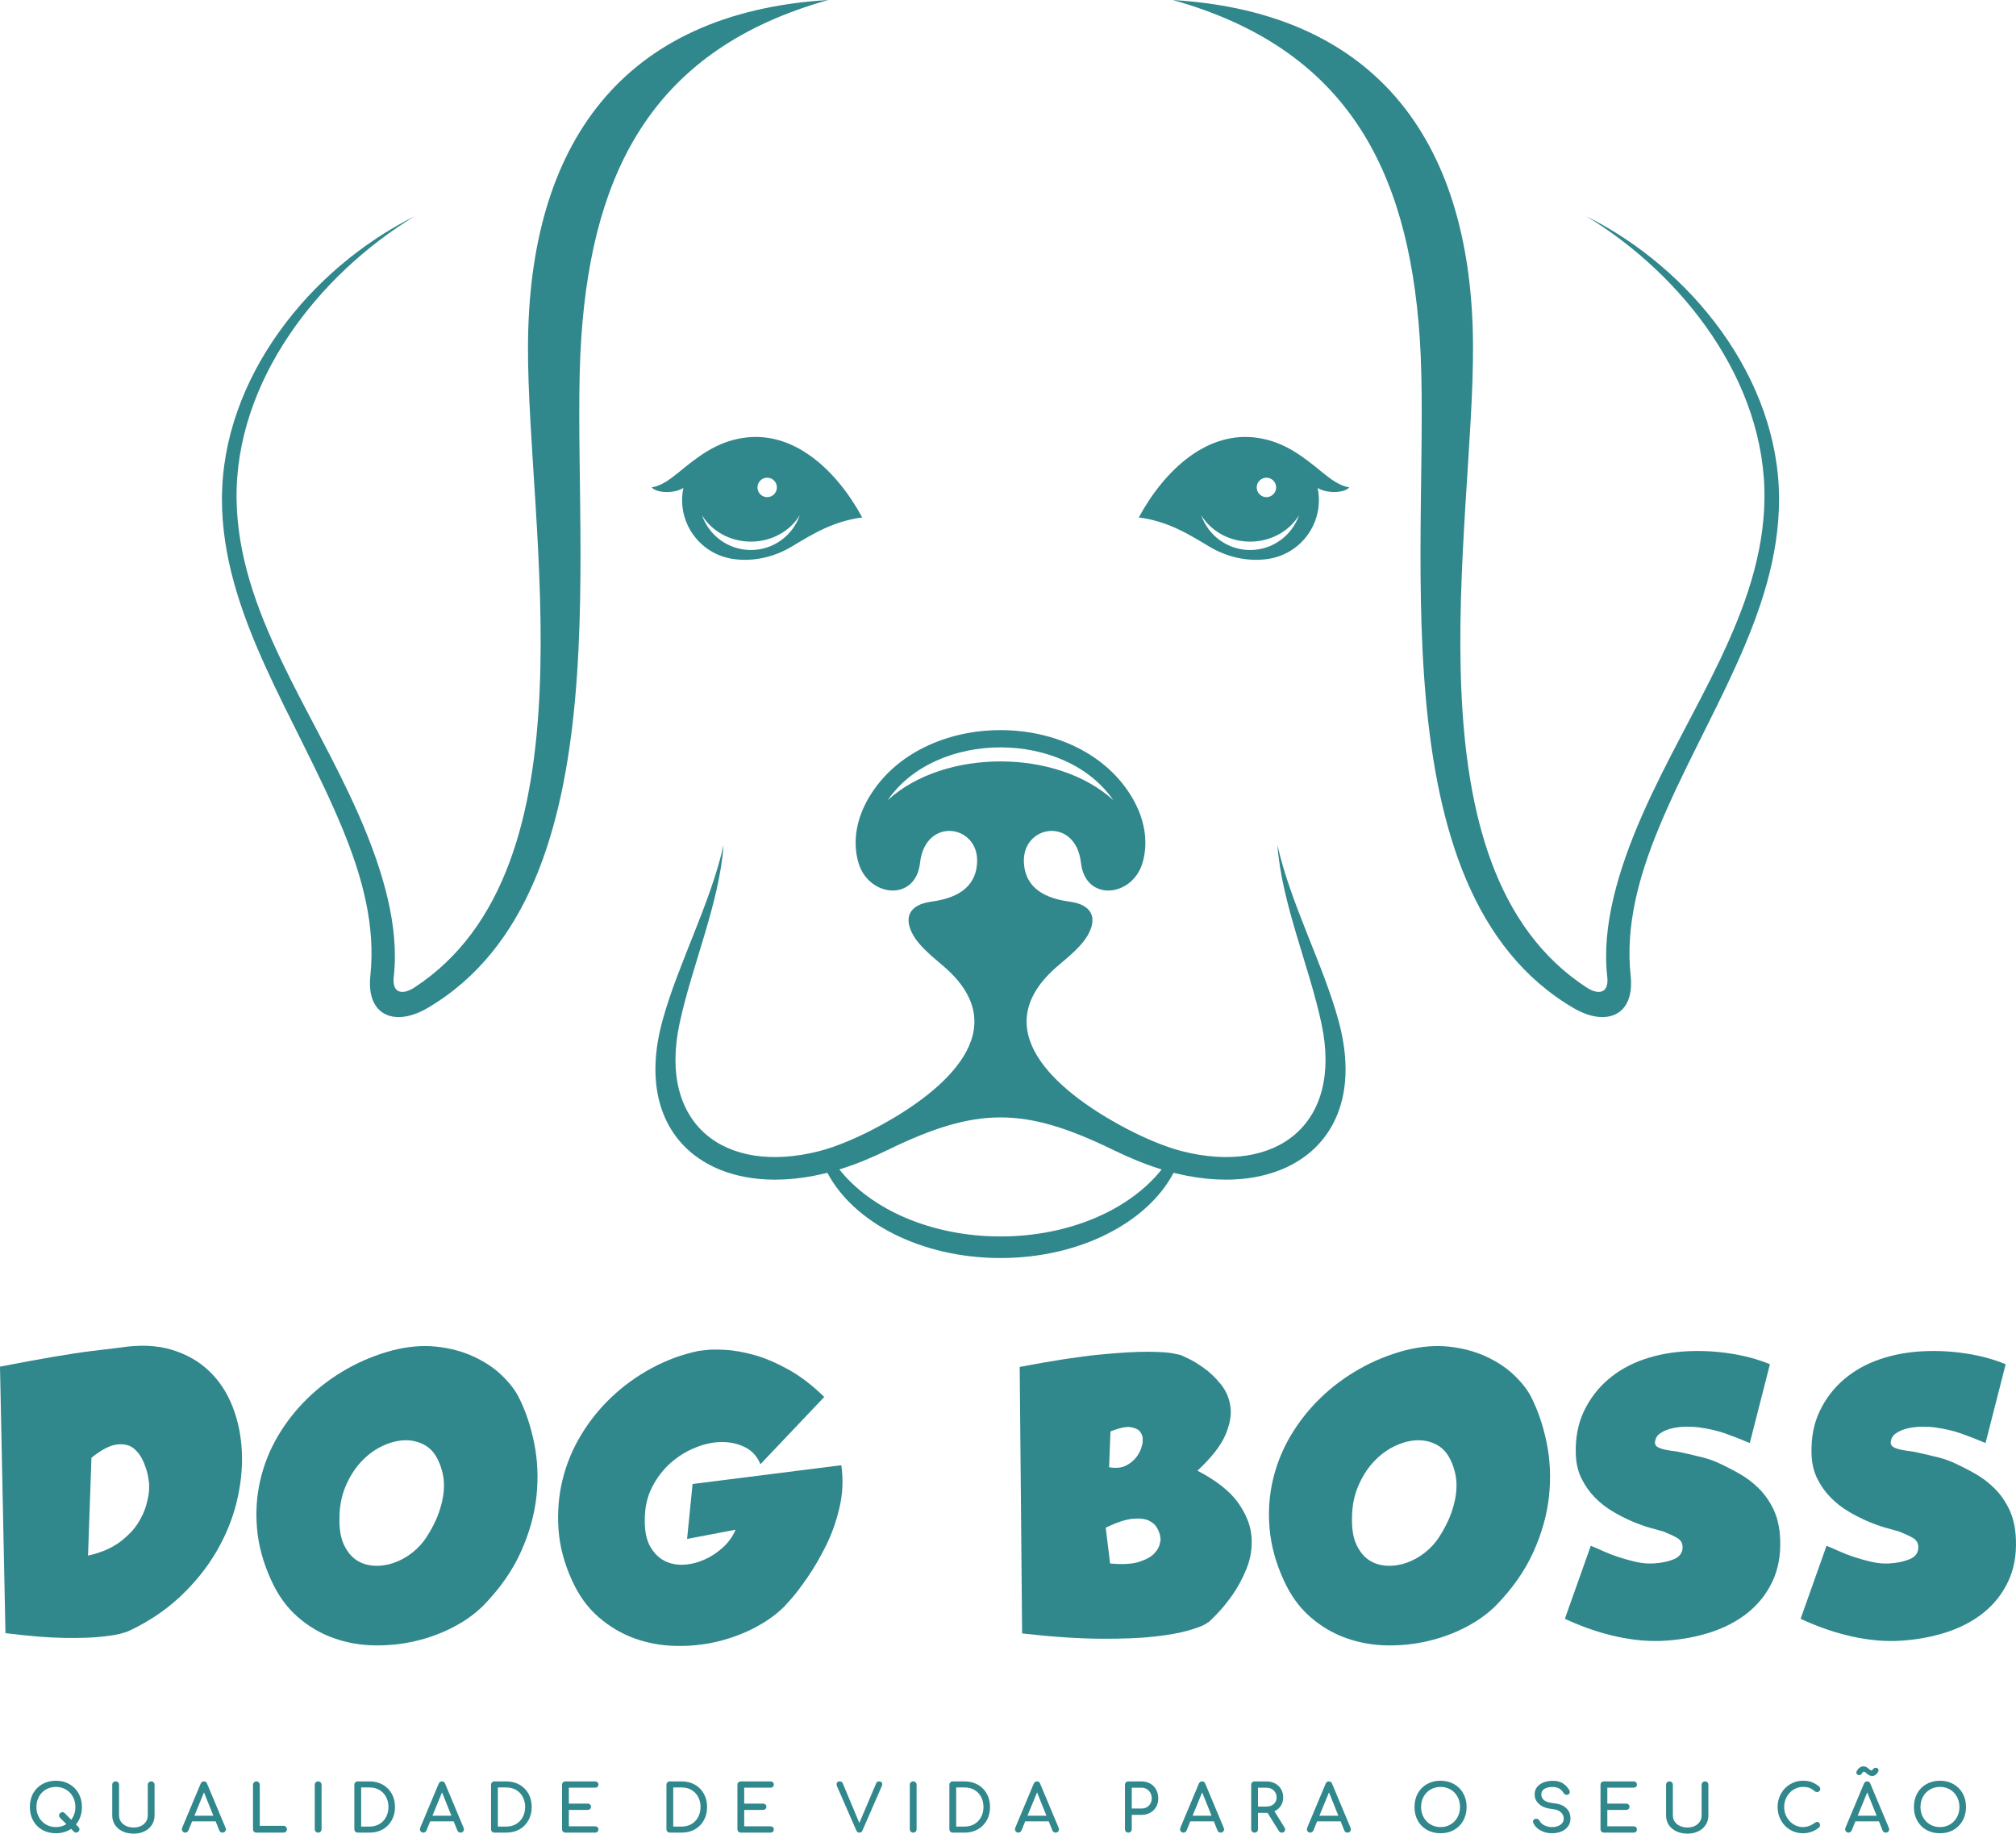 <?xml version="1.0" encoding="UTF-8" standalone="no"?>
<svg
   xmlns:dc="http://purl.org/dc/elements/1.1/"
   xmlns:cc="http://creativecommons.org/ns#"
   xmlns:rdf="http://www.w3.org/1999/02/22-rdf-syntax-ns#"
   xmlns:svg="http://www.w3.org/2000/svg"
   xmlns="http://www.w3.org/2000/svg"
   xmlns:xlink="http://www.w3.org/1999/xlink"
   xmlns:sodipodi="http://sodipodi.sourceforge.net/DTD/sodipodi-0.dtd"
   xmlns:inkscape="http://www.inkscape.org/namespaces/inkscape"
   width="782.542pt"
   height="711.667pt"
   viewBox="0 0 782.542 711.667"
   version="1.2"
   id="svg243"
   sodipodi:docname="dog-boss-logo-alt-transparent.svg"
   inkscape:version="1.0.2 (e86c870879, 2021-01-15, custom)">
  <sodipodi:namedview
     pagecolor="#ffffff"
     bordercolor="#666666"
     borderopacity="1"
     objecttolerance="10"
     gridtolerance="10"
     guidetolerance="10"
     inkscape:pageopacity="0"
     inkscape:pageshadow="2"
     inkscape:window-width="2560"
     inkscape:window-height="1017"
     id="namedview245"
     showgrid="false"
     inkscape:zoom="0.66875"
     inkscape:cx="487.08683"
     inkscape:cy="478.58854"
     inkscape:window-x="-8"
     inkscape:window-y="-8"
     inkscape:window-maximized="1"
     inkscape:current-layer="svg243" />
  <defs
     id="defs76">
    <g
       id="g71">
      <symbol
         overflow="visible"
         id="glyph0-0">
        <path
           style="stroke:none"
           d=""
           id="path2" />
      </symbol>
      <symbol
         overflow="visible"
         id="glyph0-1">
        <path
           style="stroke:none"
           d="m 5.562,-103.562 c 15.977,-3.094 27.785,-5.102 35.422,-6.031 7.633,-0.926 11.453,-1.391 11.453,-1.391 7.414,-1.145 13.992,-0.859 19.734,0.859 5.738,1.719 10.594,4.48 14.562,8.281 3.977,3.793 7.023,8.43 9.141,13.906 2.125,5.469 3.316,11.34 3.578,17.609 0.27,6.273 -0.414,12.742 -2.047,19.406 -1.637,6.668 -4.289,13.117 -7.953,19.344 -3.656,6.219 -8.336,12 -14.031,17.344 -5.699,5.344 -12.434,9.824 -20.203,13.438 0,0 -0.773,0.246 -2.312,0.734 C 51.363,0.414 48.758,0.852 45.094,1.25 41.426,1.656 36.547,1.812 30.453,1.719 24.367,1.633 16.781,1.02 7.688,-0.125 Z m 34.172,73.359 c 5.031,-1.145 9.113,-2.883 12.25,-5.219 3.133,-2.344 5.492,-4.77 7.078,-7.281 1.594,-2.52 2.719,-5.016 3.375,-7.484 0.664,-2.477 1,-4.422 1,-5.828 0,-1.5 0,-2.297 0,-2.391 0,-0.176 -0.137,-1.035 -0.406,-2.578 -0.262,-1.551 -0.836,-3.383 -1.719,-5.5 -0.875,-2.113 -2.109,-3.852 -3.703,-5.219 -1.594,-1.375 -3.762,-1.926 -6.5,-1.656 -2.73,0.262 -6.078,1.98 -10.047,5.156 z m 0,0"
           id="path5" />
      </symbol>
      <symbol
         overflow="visible"
         id="glyph0-2">
        <path
           style="stroke:none"
           d="m 84.625,-10.859 c -3.18,3.18 -7.043,5.961 -11.594,8.344 -4.543,2.387 -9.418,4.191 -14.625,5.422 C 53.195,4.145 47.832,4.719 42.312,4.625 36.789,4.539 31.492,3.594 26.422,1.781 21.348,-0.02 16.691,-2.773 12.453,-6.484 8.211,-10.191 4.77,-15.004 2.125,-20.922 -0.883,-27.547 -2.676,-34.125 -3.25,-40.656 c -0.57,-6.531 -0.148,-12.82 1.266,-18.875 1.406,-6.051 3.695,-11.77 6.875,-17.156 3.188,-5.383 7.031,-10.258 11.531,-14.625 4.5,-4.375 9.551,-8.148 15.156,-11.328 5.613,-3.176 11.598,-5.602 17.953,-7.281 6,-1.5 11.625,-1.961 16.875,-1.391 5.258,0.574 10.008,1.836 14.25,3.781 4.238,1.938 7.836,4.297 10.797,7.078 2.957,2.781 5.188,5.586 6.688,8.406 2.727,5.305 4.773,11.289 6.141,17.953 1.375,6.668 1.688,13.578 0.938,20.734 -0.75,7.148 -2.762,14.359 -6.031,21.641 -3.262,7.281 -8.117,14.234 -14.562,20.859 z M 67.016,-67.281 c -1.324,-2.82 -3.199,-4.848 -5.625,-6.078 -2.43,-1.238 -5.059,-1.77 -7.891,-1.594 -2.824,0.18 -5.695,0.996 -8.609,2.453 -2.906,1.449 -5.555,3.477 -7.938,6.078 -2.387,2.605 -4.355,5.762 -5.906,9.469 -1.543,3.711 -2.312,7.82 -2.312,12.328 -0.086,4.23 0.516,7.672 1.797,10.328 1.281,2.648 2.91,4.609 4.891,5.891 1.988,1.281 4.266,1.992 6.828,2.125 2.562,0.125 5.098,-0.25 7.609,-1.125 2.52,-0.883 4.883,-2.188 7.094,-3.906 2.207,-1.727 4.062,-3.738 5.562,-6.031 2.207,-3.445 3.816,-6.648 4.828,-9.609 1.02,-2.957 1.641,-5.672 1.859,-8.141 0.219,-2.469 0.102,-4.719 -0.344,-6.75 -0.438,-2.031 -1.055,-3.844 -1.844,-5.438 z m 0,0"
           id="path8" />
      </symbol>
      <symbol
         overflow="visible"
         id="glyph0-3">
        <path
           style="stroke:none"
           d="m 77.734,-65.688 c -1.23,-3 -3.195,-5.18 -5.891,-6.547 -2.688,-1.375 -5.711,-2.062 -9.062,-2.062 -3.273,0 -6.672,0.711 -10.203,2.125 -3.531,1.406 -6.758,3.391 -9.672,5.953 -2.906,2.562 -5.312,5.699 -7.219,9.406 -1.898,3.711 -2.844,7.902 -2.844,12.578 -0.086,4.324 0.598,7.789 2.047,10.391 1.457,2.605 3.312,4.484 5.562,5.641 2.258,1.148 4.754,1.652 7.484,1.516 2.738,-0.133 5.43,-0.797 8.078,-1.984 2.656,-1.188 5.062,-2.773 7.219,-4.766 2.164,-1.988 3.781,-4.266 4.844,-6.828 L 49.266,-36.688 51.391,-58 109.125,-65.297 c 0.801,5.562 0.562,11.062 -0.719,16.5 -1.281,5.43 -3.055,10.391 -5.312,14.891 -2.25,4.5 -4.609,8.543 -7.078,12.125 -2.469,3.574 -4.523,6.289 -6.156,8.141 -1.637,1.855 -2.543,2.871 -2.719,3.047 -3.18,3.18 -7.043,5.961 -11.594,8.344 -4.543,2.383 -9.418,4.191 -14.625,5.422 -5.211,1.238 -10.594,1.789 -16.156,1.656 -5.562,-0.125 -10.859,-1.094 -15.891,-2.906 -5.031,-1.812 -9.695,-4.57 -13.984,-8.281 -4.281,-3.707 -7.746,-8.52 -10.391,-14.438 -3,-6.613 -4.719,-13.207 -5.156,-19.781 -0.445,-6.582 0.078,-12.941 1.578,-19.078 1.5,-6.145 3.906,-11.953 7.219,-17.422 3.312,-5.477 7.285,-10.398 11.922,-14.766 4.633,-4.375 9.82,-8.102 15.562,-11.188 5.738,-3.094 11.785,-5.301 18.141,-6.625 0.176,0 1.125,-0.109 2.844,-0.328 1.727,-0.227 4.223,-0.254 7.484,-0.078 3.27,0.18 6.938,0.82 11,1.922 4.062,1.105 8.473,2.961 13.234,5.562 4.77,2.605 9.492,6.203 14.172,10.797 z m 0,0"
           id="path11" />
      </symbol>
      <symbol
         overflow="visible"
         id="glyph0-4">
        <path
           style="stroke:none"
           d=""
           id="path14" />
      </symbol>
      <symbol
         overflow="visible"
         id="glyph0-5">
        <path
           style="stroke:none"
           d="m 4.234,-103.438 c 12.445,-2.383 22.707,-3.973 30.781,-4.766 8.082,-0.789 14.461,-1.164 19.141,-1.125 4.688,0.043 7.957,0.266 9.812,0.672 1.852,0.398 2.781,0.594 2.781,0.594 0,0 0.898,0.422 2.703,1.266 1.812,0.836 3.863,2.07 6.156,3.703 2.301,1.625 4.488,3.699 6.562,6.219 2.082,2.512 3.363,5.422 3.844,8.734 0.488,3.312 -0.172,7.047 -1.984,11.203 -1.812,4.148 -5.414,8.734 -10.797,13.766 7.414,3.887 12.691,8.059 15.828,12.516 3.133,4.461 4.852,8.855 5.156,13.188 0.312,4.324 -0.352,8.469 -1.984,12.438 -1.625,3.969 -3.523,7.461 -5.688,10.469 -2.168,3 -4.156,5.406 -5.969,7.219 C 78.773,-5.539 77.875,-4.641 77.875,-4.641 77.781,-4.547 77.18,-4.164 76.078,-3.5 74.984,-2.844 72.82,-2.051 69.594,-1.125 66.375,-0.195 62.07,0.57 56.688,1.188 51.301,1.812 44.32,2.098 35.75,2.047 27.188,2.004 16.992,1.32 5.172,0 Z m 47.688,29.672 c 0,0 0.02,-0.504 0.062,-1.516 0.039,-1.02 -0.273,-1.992 -0.938,-2.922 -0.656,-0.926 -1.871,-1.539 -3.641,-1.844 -1.762,-0.312 -4.406,0.234 -7.938,1.641 L 38.938,-64.5 c 2.738,0.449 4.969,0.211 6.688,-0.719 1.719,-0.926 3.039,-2.031 3.969,-3.312 0.926,-1.281 1.547,-2.473 1.859,-3.578 0.312,-1.102 0.469,-1.656 0.469,-1.656 z m 7.016,37.344 c 0,-0.082 -0.07,-0.566 -0.203,-1.453 -0.137,-0.883 -0.539,-1.922 -1.203,-3.109 -0.656,-1.195 -1.734,-2.145 -3.234,-2.844 -1.5,-0.707 -3.602,-0.93 -6.297,-0.672 -2.688,0.262 -6.152,1.406 -10.391,3.438 l 1.719,13.906 c 4.863,0.449 8.641,0.23 11.328,-0.656 2.695,-0.883 4.641,-1.969 5.828,-3.25 1.188,-1.281 1.891,-2.492 2.109,-3.641 0.227,-1.145 0.344,-1.719 0.344,-1.719 z m 0,0"
           id="path17" />
      </symbol>
      <symbol
         overflow="visible"
         id="glyph0-6">
        <path
           style="stroke:none"
           d="m 55.891,-66.484 c 2.738,1.242 5.539,2.656 8.406,4.25 2.875,1.586 5.477,3.527 7.812,5.828 2.344,2.293 4.285,5.047 5.828,8.266 1.539,3.219 2.398,7.039 2.578,11.453 0.27,6.273 -0.746,11.812 -3.047,16.625 -2.293,4.812 -5.539,8.875 -9.734,12.188 -4.188,3.312 -9.199,5.875 -15.031,7.688 C 46.879,1.613 40.613,2.645 33.906,2.906 30.812,3 27.629,2.848 24.359,2.453 21.098,2.055 17.879,1.457 14.703,0.656 11.523,-0.133 8.43,-1.082 5.422,-2.188 c -3,-1.102 -5.82,-2.27 -8.469,-3.5 l 10.062,-28.344 c 1.32,0.531 2.91,1.219 4.766,2.062 1.852,0.836 3.836,1.605 5.953,2.312 2.125,0.699 4.332,1.312 6.625,1.844 2.301,0.531 4.555,0.75 6.766,0.656 3.258,-0.176 6.016,-0.75 8.266,-1.719 2.258,-0.969 3.344,-2.598 3.25,-4.891 -0.086,-1.5 -0.855,-2.645 -2.312,-3.438 -1.461,-0.801 -3.203,-1.598 -5.234,-2.391 -1.324,-0.352 -3.07,-0.836 -5.234,-1.453 -2.156,-0.625 -4.477,-1.461 -6.953,-2.516 -2.469,-1.062 -4.965,-2.344 -7.484,-3.844 -2.512,-1.5 -4.805,-3.305 -6.875,-5.422 C 6.473,-54.953 4.75,-57.406 3.375,-60.188 2.008,-62.969 1.281,-66.172 1.188,-69.797 1.008,-75.973 2.066,-81.469 4.359,-86.281 c 2.301,-4.812 5.438,-8.914 9.406,-12.312 3.977,-3.406 8.613,-6.008 13.906,-7.812 5.301,-1.812 10.953,-2.852 16.953,-3.125 5.562,-0.258 11.078,0.031 16.547,0.875 5.477,0.836 10.602,2.219 15.375,4.156 l -7.812,30.594 c -3.531,-1.5 -6.758,-2.754 -9.672,-3.766 C 56.156,-78.691 52.758,-79.469 48.875,-80 c -1.156,-0.164 -2.703,-0.25 -4.641,-0.25 -1.855,0 -3.688,0.199 -5.5,0.594 -1.812,0.398 -3.383,1.039 -4.703,1.922 -1.324,0.875 -2.027,2.109 -2.109,3.703 0,0.711 0.328,1.262 0.984,1.656 0.664,0.398 1.461,0.703 2.391,0.922 0.926,0.219 1.875,0.398 2.844,0.531 0.969,0.137 1.766,0.246 2.391,0.328 2.551,0.531 4.555,0.977 6.016,1.328 1.457,0.355 2.188,0.531 2.188,0.531 2.469,0.531 4.852,1.281 7.156,2.25 z m 0,0"
           id="path20" />
      </symbol>
      <symbol
         overflow="visible"
         id="glyph1-0">
        <path
           style="stroke:none"
           d="m 14,-19.875 c 0.301,0 0.551,0.105 0.75,0.312 0.207,0.211 0.312,0.461 0.312,0.75 v 17.75 c 0,0.281 -0.105,0.531 -0.312,0.75 C 14.551,-0.102 14.301,0 14,0 H 2.031 C 1.727,0 1.469,-0.102 1.25,-0.312 1.039,-0.531 0.938,-0.781 0.938,-1.062 v -17.75 c 0,-0.289 0.102,-0.539 0.312,-0.75 0.219,-0.207 0.477,-0.312 0.781,-0.312 z M 2.844,-18 V -1.906 H 13.188 V -18 Z M 10,-13.078 C 10,-13.617 9.82,-14.062 9.469,-14.406 9.125,-14.75 8.68,-14.922 8.141,-14.922 c -0.699,0 -1.234,0.188 -1.609,0.562 -0.367,0.375 -0.547,0.914 -0.547,1.609 0,0.293 -0.094,0.527 -0.281,0.703 -0.188,0.18 -0.43,0.266 -0.719,0.266 -0.273,0 -0.5,-0.094 -0.688,-0.281 -0.188,-0.188 -0.281,-0.414 -0.281,-0.688 0,-1.188 0.379,-2.145 1.141,-2.875 0.77,-0.727 1.766,-1.094 2.984,-1.094 1.102,0 2.008,0.34 2.719,1.016 0.719,0.68 1.078,1.555 1.078,2.625 0,0.867 -0.195,1.586 -0.578,2.156 -0.375,0.562 -0.949,1.152 -1.719,1.766 -0.199,0.168 -0.367,0.402 -0.5,0.703 -0.125,0.305 -0.188,0.609 -0.188,0.922 C 8.953,-7.238 8.863,-7 8.688,-6.812 8.508,-6.633 8.281,-6.547 8,-6.547 7.707,-6.547 7.469,-6.633 7.281,-6.812 7.094,-7 7,-7.238 7,-7.531 c 0,-0.488 0.125,-0.988 0.375,-1.5 0.258,-0.508 0.602,-0.953 1.031,-1.328 C 8.977,-10.848 9.383,-11.27 9.625,-11.625 9.875,-11.988 10,-12.473 10,-13.078 Z m -2,7.219 c 0.332,0 0.625,0.133 0.875,0.391 0.258,0.25 0.391,0.547 0.391,0.891 0,0.336 -0.125,0.633 -0.375,0.891 -0.242,0.25 -0.539,0.375 -0.891,0.375 -0.344,0 -0.648,-0.117 -0.906,-0.359 -0.25,-0.25 -0.375,-0.551 -0.375,-0.906 0,-0.344 0.125,-0.641 0.375,-0.891 C 7.352,-5.727 7.656,-5.859 8,-5.859 Z m 0,0"
           id="path23" />
      </symbol>
      <symbol
         overflow="visible"
         id="glyph1-1">
        <path
           style="stroke:none"
           d="m 20.484,-2.188 c 0.258,0.273 0.391,0.57 0.391,0.891 0,0.344 -0.133,0.641 -0.391,0.891 C 20.211,-0.133 19.914,0 19.594,0 19.289,0 18.988,-0.133 18.688,-0.406 L 17.641,-1.453 C 15.941,-0.316 13.973,0.25 11.734,0.25 9.766,0.25 8.008,-0.18 6.469,-1.047 4.938,-1.91 3.742,-3.117 2.891,-4.672 2.047,-6.223 1.625,-7.984 1.625,-9.953 c 0,-1.969 0.422,-3.723 1.266,-5.266 0.852,-1.539 2.047,-2.742 3.578,-3.609 1.539,-0.875 3.297,-1.312 5.266,-1.312 1.945,0 3.688,0.438 5.219,1.312 1.539,0.867 2.738,2.07 3.594,3.609 0.863,1.543 1.297,3.297 1.297,5.266 0,1.344 -0.203,2.594 -0.609,3.75 -0.398,1.148 -0.969,2.164 -1.719,3.047 z m -8.75,0.047 c 1.531,0 2.891,-0.379 4.078,-1.141 l -2.453,-2.453 c -0.273,-0.301 -0.406,-0.602 -0.406,-0.906 0,-0.32 0.133,-0.617 0.406,-0.891 0.27,-0.27 0.578,-0.406 0.922,-0.406 0.332,0 0.629,0.137 0.891,0.406 l 2.516,2.547 c 1.07,-1.406 1.609,-3.062 1.609,-4.969 0,-1.457 -0.324,-2.781 -0.969,-3.969 -0.648,-1.188 -1.543,-2.117 -2.688,-2.797 -1.148,-0.676 -2.449,-1.016 -3.906,-1.016 -1.461,0 -2.762,0.34 -3.906,1.016 -1.148,0.68 -2.043,1.609 -2.688,2.797 -0.648,1.188 -0.969,2.512 -0.969,3.969 0,1.461 0.32,2.781 0.969,3.969 0.645,1.188 1.547,2.125 2.703,2.812 1.156,0.688 2.453,1.031 3.891,1.031 z m 0,0"
           id="path26" />
      </symbol>
      <symbol
         overflow="visible"
         id="glyph1-2">
        <path
           style="stroke:none"
           d="M 10.875,0.406 C 9.258,0.406 7.816,0.102 6.547,-0.5 5.285,-1.102 4.301,-1.938 3.594,-3 2.895,-4.07 2.547,-5.297 2.547,-6.672 V -18.562 c 0,-0.383 0.125,-0.695 0.375,-0.938 C 3.18,-19.75 3.5,-19.875 3.875,-19.875 c 0.383,0 0.695,0.125 0.938,0.375 0.25,0.242 0.375,0.555 0.375,0.938 v 11.891 c 0,0.906 0.238,1.715 0.719,2.422 0.488,0.711 1.16,1.266 2.016,1.672 0.863,0.398 1.848,0.594 2.953,0.594 1.051,0 1.988,-0.195 2.812,-0.594 0.832,-0.406 1.484,-0.961 1.953,-1.672 0.469,-0.707 0.703,-1.516 0.703,-2.422 V -18.562 c 0,-0.383 0.125,-0.695 0.375,-0.938 0.258,-0.25 0.578,-0.375 0.953,-0.375 0.363,0 0.672,0.125 0.922,0.375 0.25,0.242 0.375,0.555 0.375,0.938 v 11.891 c 0,1.367 -0.344,2.586 -1.031,3.656 C 17.25,-1.941 16.285,-1.102 15.047,-0.5 13.816,0.102 12.426,0.406 10.875,0.406 Z m 0,0"
           id="path29" />
      </symbol>
      <symbol
         overflow="visible"
         id="glyph1-3">
        <path
           style="stroke:none"
           d="m 17.406,-1.859 c 0.082,0.219 0.125,0.406 0.125,0.562 0,0.355 -0.125,0.664 -0.375,0.922 -0.25,0.25 -0.562,0.375 -0.938,0.375 -0.262,0 -0.508,-0.07 -0.734,-0.219 -0.23,-0.145 -0.398,-0.344 -0.5,-0.594 L 13.562,-4.375 H 4.422 l -1.438,3.562 C 2.859,-0.562 2.688,-0.363 2.469,-0.219 2.25,-0.07 2.008,0 1.75,0 1.383,0 1.078,-0.129 0.828,-0.391 c -0.25,-0.258 -0.375,-0.57 -0.375,-0.938 0,-0.164 0.039,-0.359 0.125,-0.578 l 7.156,-17.078 c 0.258,-0.594 0.676,-0.891 1.25,-0.891 0.613,0 1.031,0.297 1.25,0.891 z M 5.312,-6.562 h 7.359 L 9.031,-15.625 Z m 0,0"
           id="path32" />
      </symbol>
      <symbol
         overflow="visible"
         id="glyph1-4">
        <path
           style="stroke:none"
           d="M 3.844,0 C 3.469,0 3.156,-0.125 2.906,-0.375 2.664,-0.633 2.547,-0.953 2.547,-1.328 V -18.562 c 0,-0.363 0.125,-0.672 0.375,-0.922 0.258,-0.258 0.566,-0.391 0.922,-0.391 0.375,0 0.688,0.133 0.938,0.391 0.258,0.25 0.391,0.559 0.391,0.922 V -2.641 H 14.375 c 0.375,0 0.688,0.125 0.938,0.375 0.258,0.25 0.391,0.562 0.391,0.938 0,0.375 -0.133,0.695 -0.391,0.953 C 15.062,-0.125 14.75,0 14.375,0 Z m 0,0"
           id="path35" />
      </symbol>
      <symbol
         overflow="visible"
         id="glyph1-5">
        <path
           style="stroke:none"
           d="M 3.875,0 C 3.5,0 3.18,-0.125 2.922,-0.375 c -0.25,-0.258 -0.375,-0.578 -0.375,-0.953 V -18.562 c 0,-0.383 0.125,-0.695 0.375,-0.938 C 3.18,-19.75 3.5,-19.875 3.875,-19.875 c 0.383,0 0.695,0.125 0.938,0.375 0.25,0.242 0.375,0.555 0.375,0.938 v 17.234 c 0,0.375 -0.125,0.695 -0.375,0.953 C 4.57,-0.125 4.258,0 3.875,0 Z m 0,0"
           id="path38" />
      </symbol>
      <symbol
         overflow="visible"
         id="glyph1-6">
        <path
           style="stroke:none"
           d="M 3.875,0 C 3.5,0 3.18,-0.125 2.922,-0.375 c -0.25,-0.258 -0.375,-0.578 -0.375,-0.953 V -18.562 c 0,-0.383 0.125,-0.695 0.375,-0.938 C 3.18,-19.75 3.5,-19.875 3.875,-19.875 h 4.594 c 1.926,0 3.633,0.43 5.125,1.281 1.488,0.844 2.648,2.016 3.484,3.516 0.832,1.5 1.25,3.211 1.25,5.125 0,1.918 -0.418,3.633 -1.25,5.141 -0.836,1.512 -1.996,2.695 -3.484,3.547 C 12.102,-0.422 10.395,0 8.469,0 Z m 4.594,-2.344 c 1.414,0 2.676,-0.32 3.781,-0.969 1.113,-0.645 1.977,-1.547 2.594,-2.703 0.625,-1.164 0.938,-2.477 0.938,-3.938 0,-1.457 -0.312,-2.766 -0.938,-3.922 -0.617,-1.156 -1.48,-2.051 -2.594,-2.688 -1.105,-0.645 -2.367,-0.969 -3.781,-0.969 H 5.188 v 15.188 z m 0,0"
           id="path41" />
      </symbol>
      <symbol
         overflow="visible"
         id="glyph1-7">
        <path
           style="stroke:none"
           d="M 3.875,0 C 3.5,0 3.18,-0.125 2.922,-0.375 c -0.25,-0.258 -0.375,-0.578 -0.375,-0.953 V -18.562 c 0,-0.383 0.125,-0.695 0.375,-0.938 C 3.18,-19.75 3.5,-19.875 3.875,-19.875 h 11.5 c 0.383,0 0.695,0.117 0.938,0.344 0.238,0.23 0.359,0.531 0.359,0.906 0,0.355 -0.121,0.641 -0.359,0.859 -0.242,0.219 -0.555,0.328 -0.938,0.328 H 5.188 V -11.25 H 12.5 c 0.375,0 0.68,0.117 0.922,0.344 0.25,0.23 0.375,0.523 0.375,0.875 0,0.355 -0.125,0.648 -0.375,0.875 C 13.18,-8.926 12.875,-8.812 12.5,-8.812 H 5.188 v 6.375 H 15.375 c 0.383,0 0.695,0.109 0.938,0.328 0.238,0.219 0.359,0.508 0.359,0.859 0,0.375 -0.121,0.68 -0.359,0.906 C 16.07,-0.113 15.758,0 15.375,0 Z m 0,0"
           id="path44" />
      </symbol>
      <symbol
         overflow="visible"
         id="glyph1-8">
        <path
           style="stroke:none"
           d=""
           id="path47" />
      </symbol>
      <symbol
         overflow="visible"
         id="glyph1-9">
        <path
           style="stroke:none"
           d="m 17.047,-19.875 c 0.375,0 0.664,0.105 0.875,0.312 0.219,0.199 0.328,0.461 0.328,0.781 0,0.199 -0.055,0.418 -0.156,0.656 L 10.562,-0.844 C 10.344,-0.281 9.941,0 9.359,0 8.816,0 8.422,-0.281 8.172,-0.844 L 0.719,-17.891 c -0.137,-0.352 -0.203,-0.648 -0.203,-0.891 0,-0.344 0.102,-0.609 0.312,-0.797 0.207,-0.195 0.5,-0.297 0.875,-0.297 0.594,0 1,0.262 1.219,0.781 l 6.422,15.375 6.516,-15.375 C 15.973,-19.395 16.125,-19.598 16.312,-19.703 16.5,-19.816 16.742,-19.875 17.047,-19.875 Z m 0,0"
           id="path50" />
      </symbol>
      <symbol
         overflow="visible"
         id="glyph1-10">
        <path
           style="stroke:none"
           d="M 3.875,0 C 3.5,0 3.18,-0.125 2.922,-0.375 c -0.25,-0.258 -0.375,-0.578 -0.375,-0.953 V -18.562 c 0,-0.383 0.125,-0.695 0.375,-0.938 C 3.18,-19.75 3.5,-19.875 3.875,-19.875 h 5.078 c 1.258,0 2.383,0.281 3.375,0.844 1,0.555 1.77,1.328 2.312,2.328 0.551,1 0.828,2.141 0.828,3.422 0,1.242 -0.277,2.344 -0.828,3.312 -0.543,0.961 -1.312,1.715 -2.312,2.266 -0.992,0.543 -2.117,0.812 -3.375,0.812 H 5.188 v 5.562 c 0,0.375 -0.125,0.695 -0.375,0.953 C 4.57,-0.125 4.258,0 3.875,0 Z m 5.078,-9.344 c 1.156,0 2.109,-0.367 2.859,-1.109 0.75,-0.738 1.125,-1.68 1.125,-2.828 0,-1.207 -0.375,-2.203 -1.125,-2.984 -0.75,-0.781 -1.703,-1.172 -2.859,-1.172 H 5.188 v 8.094 z m 0,0"
           id="path53" />
      </symbol>
      <symbol
         overflow="visible"
         id="glyph1-11">
        <path
           style="stroke:none"
           d="m 15.453,-2.031 c 0.164,0.273 0.25,0.547 0.25,0.828 0,0.344 -0.117,0.633 -0.344,0.859 C 15.129,-0.113 14.82,0 14.438,0 c -0.5,0 -0.887,-0.211 -1.156,-0.641 L 8.906,-7.656 H 5.188 v 6.328 c 0,0.375 -0.125,0.695 -0.375,0.953 C 4.57,-0.125 4.258,0 3.875,0 3.5,0 3.18,-0.125 2.922,-0.375 c -0.25,-0.258 -0.375,-0.578 -0.375,-0.953 V -18.562 c 0,-0.383 0.125,-0.695 0.375,-0.938 C 3.18,-19.75 3.5,-19.875 3.875,-19.875 h 4.578 c 1.25,0 2.367,0.266 3.359,0.797 1,0.523 1.773,1.258 2.328,2.203 0.551,0.949 0.828,2.031 0.828,3.25 0,1.211 -0.309,2.281 -0.922,3.219 -0.605,0.93 -1.434,1.633 -2.484,2.109 z m -7,-8.078 c 1.156,0 2.102,-0.32 2.844,-0.969 0.75,-0.656 1.125,-1.504 1.125,-2.547 0,-1.113 -0.375,-2.023 -1.125,-2.734 -0.742,-0.719 -1.688,-1.078 -2.844,-1.078 H 5.188 v 7.328 z m 0,0"
           id="path56" />
      </symbol>
      <symbol
         overflow="visible"
         id="glyph1-12">
        <path
           style="stroke:none"
           d="M 11.734,0.25 C 9.766,0.25 8.008,-0.18 6.469,-1.047 4.938,-1.91 3.742,-3.117 2.891,-4.672 2.047,-6.223 1.625,-7.984 1.625,-9.953 c 0,-1.969 0.422,-3.723 1.266,-5.266 0.852,-1.539 2.047,-2.742 3.578,-3.609 1.539,-0.875 3.297,-1.312 5.266,-1.312 1.945,0 3.688,0.438 5.219,1.312 1.539,0.867 2.738,2.07 3.594,3.609 0.863,1.543 1.297,3.297 1.297,5.266 0,1.969 -0.434,3.73 -1.297,5.281 C 19.691,-3.117 18.5,-1.91 16.969,-1.047 15.445,-0.18 13.703,0.25 11.734,0.25 Z m 0,-2.391 c 1.438,0 2.734,-0.344 3.891,-1.031 1.156,-0.688 2.055,-1.625 2.703,-2.812 0.645,-1.188 0.969,-2.508 0.969,-3.969 0,-1.457 -0.324,-2.781 -0.969,-3.969 -0.648,-1.188 -1.543,-2.117 -2.688,-2.797 -1.148,-0.676 -2.449,-1.016 -3.906,-1.016 -1.461,0 -2.762,0.34 -3.906,1.016 -1.148,0.68 -2.043,1.609 -2.688,2.797 -0.648,1.188 -0.969,2.512 -0.969,3.969 0,1.461 0.32,2.781 0.969,3.969 0.645,1.188 1.547,2.125 2.703,2.812 1.156,0.688 2.453,1.031 3.891,1.031 z m 0,0"
           id="path59" />
      </symbol>
      <symbol
         overflow="visible"
         id="glyph1-13">
        <path
           style="stroke:none"
           d="m 8.859,0.25 c -1.648,0 -3.148,-0.367 -4.5,-1.109 -1.344,-0.75 -2.273,-1.727 -2.781,-2.938 -0.086,-0.195 -0.125,-0.363 -0.125,-0.5 0,-0.258 0.094,-0.484 0.281,-0.672 C 1.922,-5.164 2.176,-5.301 2.5,-5.375 c 0.051,-0.008 0.133,-0.016 0.25,-0.016 0.27,0 0.523,0.086 0.766,0.25 0.25,0.156 0.438,0.371 0.562,0.641 0.301,0.656 0.898,1.215 1.797,1.672 0.906,0.461 1.898,0.688 2.984,0.688 1.27,0 2.344,-0.289 3.219,-0.875 0.883,-0.582 1.328,-1.383 1.328,-2.406 0,-0.969 -0.375,-1.797 -1.125,-2.484 -0.742,-0.688 -1.871,-1.102 -3.391,-1.25 C 6.785,-9.363 5.129,-9.977 3.922,-11 c -1.211,-1.031 -1.812,-2.316 -1.812,-3.859 0,-1.094 0.305,-2.031 0.922,-2.812 0.625,-0.789 1.473,-1.395 2.547,-1.812 1.082,-0.414 2.297,-0.625 3.641,-0.625 1.457,0 2.688,0.297 3.688,0.891 1,0.594 1.848,1.445 2.547,2.547 0.195,0.324 0.297,0.633 0.297,0.922 0,0.367 -0.168,0.668 -0.5,0.906 -0.188,0.125 -0.414,0.188 -0.672,0.188 -0.25,0 -0.484,-0.062 -0.703,-0.188 -0.219,-0.133 -0.391,-0.312 -0.516,-0.531 -0.461,-0.758 -1.031,-1.336 -1.719,-1.734 -0.688,-0.406 -1.559,-0.609 -2.609,-0.609 -1.293,0 -2.34,0.25 -3.141,0.75 -0.793,0.5 -1.188,1.23 -1.188,2.188 0,0.875 0.352,1.609 1.062,2.203 0.719,0.594 1.992,0.984 3.828,1.172 2.039,0.211 3.617,0.828 4.734,1.859 1.125,1.023 1.688,2.371 1.688,4.047 0,1.219 -0.336,2.266 -1,3.141 -0.656,0.875 -1.539,1.531 -2.641,1.969 C 11.281,0.035 10.109,0.25 8.859,0.25 Z m 0,0"
           id="path62" />
      </symbol>
      <symbol
         overflow="visible"
         id="glyph1-14">
        <path
           style="stroke:none"
           d="m 11.453,0.25 c -1.812,0 -3.477,-0.445 -4.984,-1.344 -1.5,-0.895 -2.684,-2.125 -3.547,-3.688 C 2.055,-6.344 1.625,-8.066 1.625,-9.953 c 0,-1.863 0.43,-3.57 1.297,-5.125 0.863,-1.551 2.047,-2.781 3.547,-3.688 1.508,-0.914 3.172,-1.375 4.984,-1.375 1.289,0 2.406,0.172 3.344,0.516 0.945,0.344 1.906,0.906 2.875,1.688 0.195,0.148 0.328,0.305 0.391,0.469 0.07,0.156 0.109,0.344 0.109,0.562 0,0.344 -0.125,0.625 -0.375,0.844 -0.242,0.219 -0.523,0.328 -0.844,0.328 -0.324,0 -0.621,-0.109 -0.891,-0.328 -0.699,-0.594 -1.383,-1.02 -2.047,-1.281 -0.656,-0.258 -1.512,-0.391 -2.562,-0.391 -1.324,0 -2.543,0.352 -3.656,1.047 C 6.691,-16 5.812,-15.055 5.156,-13.859 c -0.656,1.199 -0.984,2.5 -0.984,3.906 0,1.43 0.328,2.734 0.984,3.922 0.656,1.188 1.535,2.133 2.641,2.828 1.113,0.699 2.332,1.047 3.656,1.047 1.625,0 3.188,-0.562 4.688,-1.688 0.281,-0.207 0.562,-0.312 0.844,-0.312 0.312,0 0.57,0.117 0.781,0.344 0.219,0.23 0.328,0.531 0.328,0.906 0,0.367 -0.137,0.684 -0.406,0.953 C 15.852,-0.484 13.773,0.25 11.453,0.25 Z m 0,0"
           id="path65" />
      </symbol>
      <symbol
         overflow="visible"
         id="glyph1-15">
        <path
           style="stroke:none"
           d="m 17.406,-1.859 c 0.082,0.219 0.125,0.406 0.125,0.562 0,0.355 -0.125,0.664 -0.375,0.922 -0.25,0.25 -0.562,0.375 -0.938,0.375 -0.262,0 -0.508,-0.07 -0.734,-0.219 -0.23,-0.145 -0.398,-0.344 -0.5,-0.594 L 13.562,-4.375 H 4.422 l -1.438,3.562 C 2.859,-0.562 2.688,-0.363 2.469,-0.219 2.25,-0.07 2.008,0 1.75,0 1.383,0 1.078,-0.129 0.828,-0.391 c -0.25,-0.258 -0.375,-0.57 -0.375,-0.938 0,-0.164 0.039,-0.359 0.125,-0.578 l 7.156,-17.078 c 0.258,-0.594 0.676,-0.891 1.25,-0.891 0.613,0 1.031,0.297 1.25,0.891 z M 5.312,-6.562 h 7.359 L 9.031,-15.625 Z m 5.609,-15.422 c -0.742,0 -1.477,-0.348 -2.203,-1.047 -0.262,-0.238 -0.453,-0.398 -0.578,-0.484 -0.117,-0.082 -0.246,-0.125 -0.391,-0.125 -0.18,0 -0.324,0.059 -0.438,0.172 -0.105,0.105 -0.23,0.289 -0.375,0.547 -0.125,0.188 -0.281,0.34 -0.469,0.453 -0.188,0.105 -0.383,0.156 -0.578,0.156 -0.137,0 -0.281,-0.023 -0.438,-0.078 -0.199,-0.082 -0.359,-0.207 -0.484,-0.375 -0.117,-0.176 -0.172,-0.363 -0.172,-0.562 0,-0.188 0.051,-0.367 0.156,-0.547 0.688,-1.227 1.551,-1.844 2.594,-1.844 0.457,0 0.836,0.09 1.141,0.266 0.301,0.18 0.547,0.352 0.734,0.516 0.188,0.168 0.305,0.277 0.359,0.328 0.352,0.312 0.641,0.469 0.859,0.469 0.188,0 0.375,-0.129 0.562,-0.391 0.312,-0.438 0.688,-0.656 1.125,-0.656 0.133,0 0.27,0.027 0.406,0.078 0.219,0.094 0.383,0.23 0.5,0.406 0.125,0.168 0.188,0.355 0.188,0.562 0,0.168 -0.059,0.352 -0.172,0.547 -0.324,0.562 -0.68,0.977 -1.062,1.234 -0.387,0.25 -0.809,0.375 -1.266,0.375 z m 0,0"
           id="path68" />
      </symbol>
    </g>
    <clipPath
       id="clip1">
      <path
         d="M 440.84,46.059 H 1045.254 V 534.309 H 440.84 Z m 0,0"
         id="path73" />
    </clipPath>
  </defs>
  <g
     id="surface1"
     transform="translate(-354.685,-46.059)">
    <g
       clip-path="url(#clip1)"
       clip-rule="nonzero"
       id="g80">
      <path
         style="fill:#30878c;fill-opacity:1;fill-rule:evenodd;stroke:none"
         d="m 699.238,356.641 c 18.844,-27.352 68.773,-27.352 87.617,0 -21.938,-20.09 -65.68,-20.09 -87.617,0 z m -18.746,143.293 c 6.441,-1.977 12.617,-4.566 18.723,-7.539 34.633,-16.871 53.031,-16.871 87.664,0 6.105,2.973 12.281,5.562 18.723,7.539 -12.293,15.523 -35.699,26.008 -62.555,26.008 -26.855,0 -50.262,-10.484 -62.555,-26.008 z M 507.527,425.16 c 2.219,-19.477 -4.137,-41.25 -13.566,-62.754 -18.184,-41.461 -46.871,-79.062 -47.449,-122.645 -0.602,-45.551 31.613,-86.984 69.117,-109.758 -40.594,20.25 -74.66,62.746 -74.789,109.539 -0.125,44.98 28.879,84.793 46.727,127.988 7.863,19.027 12.926,37.992 10.879,57.18 -1.68,15.777 9.699,19.867 22.082,12.633 78.324,-45.73 54.793,-187.449 59.809,-260.508 4.492,-65.391 28.617,-111.953 95.855,-130.777 -80.496,4.883 -116.145,56.539 -116.559,133.875 -0.387,71.219 27.168,202.98 -44.117,249.41 -2.434,1.586 -4.789,2.148 -6.32,1.297 -1.305,-0.723 -2.012,-2.469 -1.668,-5.48 z m 471.039,0 c -2.219,-19.477 4.137,-41.25 13.566,-62.754 18.184,-41.461 46.875,-79.062 47.453,-122.645 0.598,-45.551 -31.617,-86.984 -69.121,-109.758 40.598,20.25 74.66,62.746 74.789,109.539 0.125,44.98 -28.879,84.793 -46.73,127.988 -7.855,19.027 -12.922,37.992 -10.879,57.18 1.68,15.777 -9.695,19.867 -22.078,12.633 -78.324,-45.73 -54.793,-187.449 -59.809,-260.508 -4.488,-65.391 -28.617,-111.953 -95.852,-130.777 80.492,4.883 116.141,56.539 116.555,133.875 0.387,71.219 -27.168,202.98 44.121,249.41 4.492,2.93 8.73,2.375 7.984,-4.184 z M 652.48,231.461 c 2.086,0 3.773,1.688 3.773,3.773 0,2.082 -1.688,3.773 -3.773,3.773 -2.082,0 -3.77,-1.691 -3.77,-3.773 0,-2.086 1.688,-3.773 3.77,-3.773 z m 12.676,14.523 c -2.719,7.879 -10.199,13.543 -19,13.543 -8.805,0 -16.285,-5.664 -19.004,-13.543 3.727,6.137 10.84,10.285 19.004,10.285 8.16,0 15.273,-4.148 19,-10.285 z m 181.113,-14.523 c 2.078,0 3.77,1.688 3.77,3.773 0,2.082 -1.691,3.773 -3.77,3.773 -2.09,0 -3.777,-1.691 -3.777,-3.773 0,-2.086 1.688,-3.773 3.777,-3.773 z m -25.332,14.523 c 2.719,7.879 10.199,13.543 19,13.543 8.805,0 16.285,-5.664 19.004,-13.543 -3.727,6.137 -10.836,10.285 -19.004,10.285 -8.16,0 -15.273,-4.148 -19,-10.285 z m 57.527,-10.77 c -3.547,-0.496 -7.023,-2.984 -10.371,-5.73 -7.734,-6.336 -14.66,-11.797 -24.883,-13.434 -19.758,-3.16 -36.465,12.367 -46.484,30.836 11.129,1.438 19.102,6.328 27.273,11.254 6.91,4.164 15.109,6.055 23.117,4.82 11.055,-1.703 19.516,-11.258 19.516,-22.789 0,-1.633 -0.172,-3.223 -0.488,-4.758 3.211,2.148 10.137,2.211 12.32,-0.199 z m -270.832,0 c 3.543,-0.496 7.02,-2.984 10.367,-5.73 7.734,-6.336 14.66,-11.797 24.887,-13.434 19.758,-3.16 36.461,12.367 46.48,30.836 -11.129,1.438 -19.102,6.328 -27.273,11.254 -6.91,4.164 -15.109,6.055 -23.117,4.82 -11.055,-1.703 -19.516,-11.258 -19.516,-22.789 0,-1.633 0.168,-3.223 0.492,-4.758 -3.211,2.148 -10.141,2.211 -12.32,-0.199 z m 89.648,247.199 c -8.672,4.789 -17.641,8.656 -24.707,10.445 -36.734,9.301 -62.488,-10.453 -54.105,-49.574 4.832,-22.559 15.449,-46.652 17.082,-69.254 -5.105,22.797 -17.84,46.52 -23.75,68.289 -12.516,46.07 20.277,69.414 62.844,59.211 0.402,-0.094 0.809,-0.195 1.211,-0.297 10.191,19.324 36.426,33.082 67.191,33.082 30.766,0 57,-13.758 67.191,-33.082 0.402,0.102 0.809,0.203 1.211,0.297 42.57,10.203 75.359,-13.141 62.844,-59.211 -5.91,-21.77 -18.645,-45.492 -23.75,-68.289 1.633,22.602 12.25,46.695 17.086,69.254 8.379,39.121 -17.375,58.875 -54.109,49.574 -7.062,-1.789 -16.031,-5.656 -24.707,-10.445 -23.031,-12.73 -52.84,-36.762 -23.258,-61.695 4.863,-4.098 9.195,-7.824 11.379,-11.707 2.02,-3.586 2.285,-6.5 1.133,-8.672 -1.223,-2.309 -4.047,-3.773 -8.059,-4.316 -9.207,-1.246 -17.395,-4.918 -17.879,-15.293 -0.684,-14.605 20.102,-17.895 22.16,0.234 0.852,7.504 5.703,10.84 10.875,10.711 5.375,-0.137 11.098,-4.02 13.051,-10.867 2.449,-8.582 0.477,-17.344 -3.879,-24.867 -20.465,-35.352 -82.113,-35.352 -102.578,0 -4.355,7.523 -6.328,16.285 -3.879,24.867 1.953,6.848 7.676,10.73 13.051,10.867 5.172,0.129 10.027,-3.207 10.875,-10.711 2.062,-18.129 22.848,-14.84 22.16,-0.234 -0.484,10.375 -8.672,14.047 -17.879,15.293 -4.012,0.543 -6.836,2.008 -8.059,4.316 -1.148,2.172 -0.883,5.086 1.133,8.672 2.188,3.883 6.516,7.609 11.379,11.707 29.586,24.934 -0.223,48.965 -23.258,61.695"
         id="path78" />
    </g>
    <g
       style="fill:#30878c;fill-opacity:1"
       id="g84">
      <use
         xlink:href="#glyph0-1"
         x="349.122"
         y="680.026"
         id="use82"
         width="100%"
         height="100%" />
    </g>
    <g
       style="fill:#30878c;fill-opacity:1"
       id="g88">
      <use
         xlink:href="#glyph0-2"
         x="457.711"
         y="680.026"
         id="use86"
         width="100%"
         height="100%" />
    </g>
    <g
       style="fill:#30878c;fill-opacity:1"
       id="g92">
      <use
         xlink:href="#glyph0-3"
         x="572.126"
         y="680.026"
         id="use90"
         width="100%"
         height="100%" />
    </g>
    <g
       style="fill:#30878c;fill-opacity:1"
       id="g96">
      <use
         xlink:href="#glyph0-4"
         x="693.294"
         y="680.026"
         id="use94"
         width="100%"
         height="100%" />
    </g>
    <g
       style="fill:#30878c;fill-opacity:1"
       id="g100">
      <use
         xlink:href="#glyph0-5"
         x="746.265"
         y="680.026"
         id="use98"
         width="100%"
         height="100%" />
    </g>
    <g
       style="fill:#30878c;fill-opacity:1"
       id="g104">
      <use
         xlink:href="#glyph0-2"
         x="850.748"
         y="680.026"
         id="use102"
         width="100%"
         height="100%" />
    </g>
    <g
       style="fill:#30878c;fill-opacity:1"
       id="g108">
      <use
         xlink:href="#glyph0-6"
         x="965.163"
         y="680.026"
         id="use106"
         width="100%"
         height="100%" />
    </g>
    <g
       style="fill:#30878c;fill-opacity:1"
       id="g112">
      <use
         xlink:href="#glyph0-6"
         x="1056.669"
         y="680.026"
         id="use110"
         width="100%"
         height="100%" />
    </g>
    <g
       style="fill:#30878c;fill-opacity:1"
       id="g116">
      <use
         xlink:href="#glyph1-1"
         x="364.648"
         y="757.32"
         id="use114"
         width="100%"
         height="100%" />
    </g>
    <g
       style="fill:#30878c;fill-opacity:1"
       id="g120">
      <use
         xlink:href="#glyph1-2"
         x="395.708"
         y="757.32"
         id="use118"
         width="100%"
         height="100%" />
    </g>
    <g
       style="fill:#30878c;fill-opacity:1"
       id="g124">
      <use
         xlink:href="#glyph1-3"
         x="424.835"
         y="757.32"
         id="use122"
         width="100%"
         height="100%" />
    </g>
    <g
       style="fill:#30878c;fill-opacity:1"
       id="g128">
      <use
         xlink:href="#glyph1-4"
         x="450.351"
         y="757.32"
         id="use126"
         width="100%"
         height="100%" />
    </g>
    <g
       style="fill:#30878c;fill-opacity:1"
       id="g132">
      <use
         xlink:href="#glyph1-5"
         x="474.316"
         y="757.32"
         id="use130"
         width="100%"
         height="100%" />
    </g>
    <g
       style="fill:#30878c;fill-opacity:1"
       id="g136">
      <use
         xlink:href="#glyph1-6"
         x="489.684"
         y="757.32"
         id="use134"
         width="100%"
         height="100%" />
    </g>
    <g
       style="fill:#30878c;fill-opacity:1"
       id="g140">
      <use
         xlink:href="#glyph1-3"
         x="517.235"
         y="757.32"
         id="use138"
         width="100%"
         height="100%" />
    </g>
    <g
       style="fill:#30878c;fill-opacity:1"
       id="g144">
      <use
         xlink:href="#glyph1-6"
         x="542.751"
         y="757.32"
         id="use142"
         width="100%"
         height="100%" />
    </g>
    <g
       style="fill:#30878c;fill-opacity:1"
       id="g148">
      <use
         xlink:href="#glyph1-7"
         x="570.301"
         y="757.32"
         id="use146"
         width="100%"
         height="100%" />
    </g>
    <g
       style="fill:#30878c;fill-opacity:1"
       id="g152">
      <use
         xlink:href="#glyph1-8"
         x="595.741"
         y="757.32"
         id="use150"
         width="100%"
         height="100%" />
    </g>
    <g
       style="fill:#30878c;fill-opacity:1"
       id="g156">
      <use
         xlink:href="#glyph1-6"
         x="610.829"
         y="757.32"
         id="use154"
         width="100%"
         height="100%" />
    </g>
    <g
       style="fill:#30878c;fill-opacity:1"
       id="g160">
      <use
         xlink:href="#glyph1-7"
         x="638.38"
         y="757.32"
         id="use158"
         width="100%"
         height="100%" />
    </g>
    <g
       style="fill:#30878c;fill-opacity:1"
       id="g164">
      <use
         xlink:href="#glyph1-8"
         x="663.82"
         y="757.32"
         id="use162"
         width="100%"
         height="100%" />
    </g>
    <g
       style="fill:#30878c;fill-opacity:1"
       id="g168">
      <use
         xlink:href="#glyph1-9"
         x="678.908"
         y="757.32"
         id="use166"
         width="100%"
         height="100%" />
    </g>
    <g
       style="fill:#30878c;fill-opacity:1"
       id="g172">
      <use
         xlink:href="#glyph1-5"
         x="705.289"
         y="757.32"
         id="use170"
         width="100%"
         height="100%" />
    </g>
    <g
       style="fill:#30878c;fill-opacity:1"
       id="g176">
      <use
         xlink:href="#glyph1-6"
         x="720.657"
         y="757.32"
         id="use174"
         width="100%"
         height="100%" />
    </g>
    <g
       style="fill:#30878c;fill-opacity:1"
       id="g180">
      <use
         xlink:href="#glyph1-3"
         x="748.208"
         y="757.32"
         id="use178"
         width="100%"
         height="100%" />
    </g>
    <g
       style="fill:#30878c;fill-opacity:1"
       id="g184">
      <use
         xlink:href="#glyph1-8"
         x="773.724"
         y="757.32"
         id="use182"
         width="100%"
         height="100%" />
    </g>
    <g
       style="fill:#30878c;fill-opacity:1"
       id="g188">
      <use
         xlink:href="#glyph1-10"
         x="788.812"
         y="757.32"
         id="use186"
         width="100%"
         height="100%" />
    </g>
    <g
       style="fill:#30878c;fill-opacity:1"
       id="g192">
      <use
         xlink:href="#glyph1-3"
         x="812.293"
         y="757.32"
         id="use190"
         width="100%"
         height="100%" />
    </g>
    <g
       style="fill:#30878c;fill-opacity:1"
       id="g196">
      <use
         xlink:href="#glyph1-11"
         x="837.809"
         y="757.32"
         id="use194"
         width="100%"
         height="100%" />
    </g>
    <g
       style="fill:#30878c;fill-opacity:1"
       id="g200">
      <use
         xlink:href="#glyph1-3"
         x="861.52"
         y="757.32"
         id="use198"
         width="100%"
         height="100%" />
    </g>
    <g
       style="fill:#30878c;fill-opacity:1"
       id="g204">
      <use
         xlink:href="#glyph1-8"
         x="887.036"
         y="757.32"
         id="use202"
         width="100%"
         height="100%" />
    </g>
    <g
       style="fill:#30878c;fill-opacity:1"
       id="g208">
      <use
         xlink:href="#glyph1-12"
         x="902.124"
         y="757.32"
         id="use206"
         width="100%"
         height="100%" />
    </g>
    <g
       style="fill:#30878c;fill-opacity:1"
       id="g212">
      <use
         xlink:href="#glyph1-8"
         x="933.184"
         y="757.32"
         id="use210"
         width="100%"
         height="100%" />
    </g>
    <g
       style="fill:#30878c;fill-opacity:1"
       id="g216">
      <use
         xlink:href="#glyph1-13"
         x="948.273"
         y="757.32"
         id="use214"
         width="100%"
         height="100%" />
    </g>
    <g
       style="fill:#30878c;fill-opacity:1"
       id="g220">
      <use
         xlink:href="#glyph1-7"
         x="973.407"
         y="757.32"
         id="use218"
         width="100%"
         height="100%" />
    </g>
    <g
       style="fill:#30878c;fill-opacity:1"
       id="g224">
      <use
         xlink:href="#glyph1-2"
         x="998.847"
         y="757.32"
         id="use222"
         width="100%"
         height="100%" />
    </g>
    <g
       style="fill:#30878c;fill-opacity:1"
       id="g228">
      <use
         xlink:href="#glyph1-8"
         x="1027.974"
         y="757.32"
         id="use226"
         width="100%"
         height="100%" />
    </g>
    <g
       style="fill:#30878c;fill-opacity:1"
       id="g232">
      <use
         xlink:href="#glyph1-14"
         x="1043.063"
         y="757.32"
         id="use230"
         width="100%"
         height="100%" />
    </g>
    <g
       style="fill:#30878c;fill-opacity:1"
       id="g236">
      <use
         xlink:href="#glyph1-15"
         x="1070.461"
         y="757.32"
         id="use234"
         width="100%"
         height="100%" />
    </g>
    <g
       style="fill:#30878c;fill-opacity:1"
       id="g240">
      <use
         xlink:href="#glyph1-12"
         x="1095.977"
         y="757.32"
         id="use238"
         width="100%"
         height="100%" />
    </g>
  </g>
</svg>
